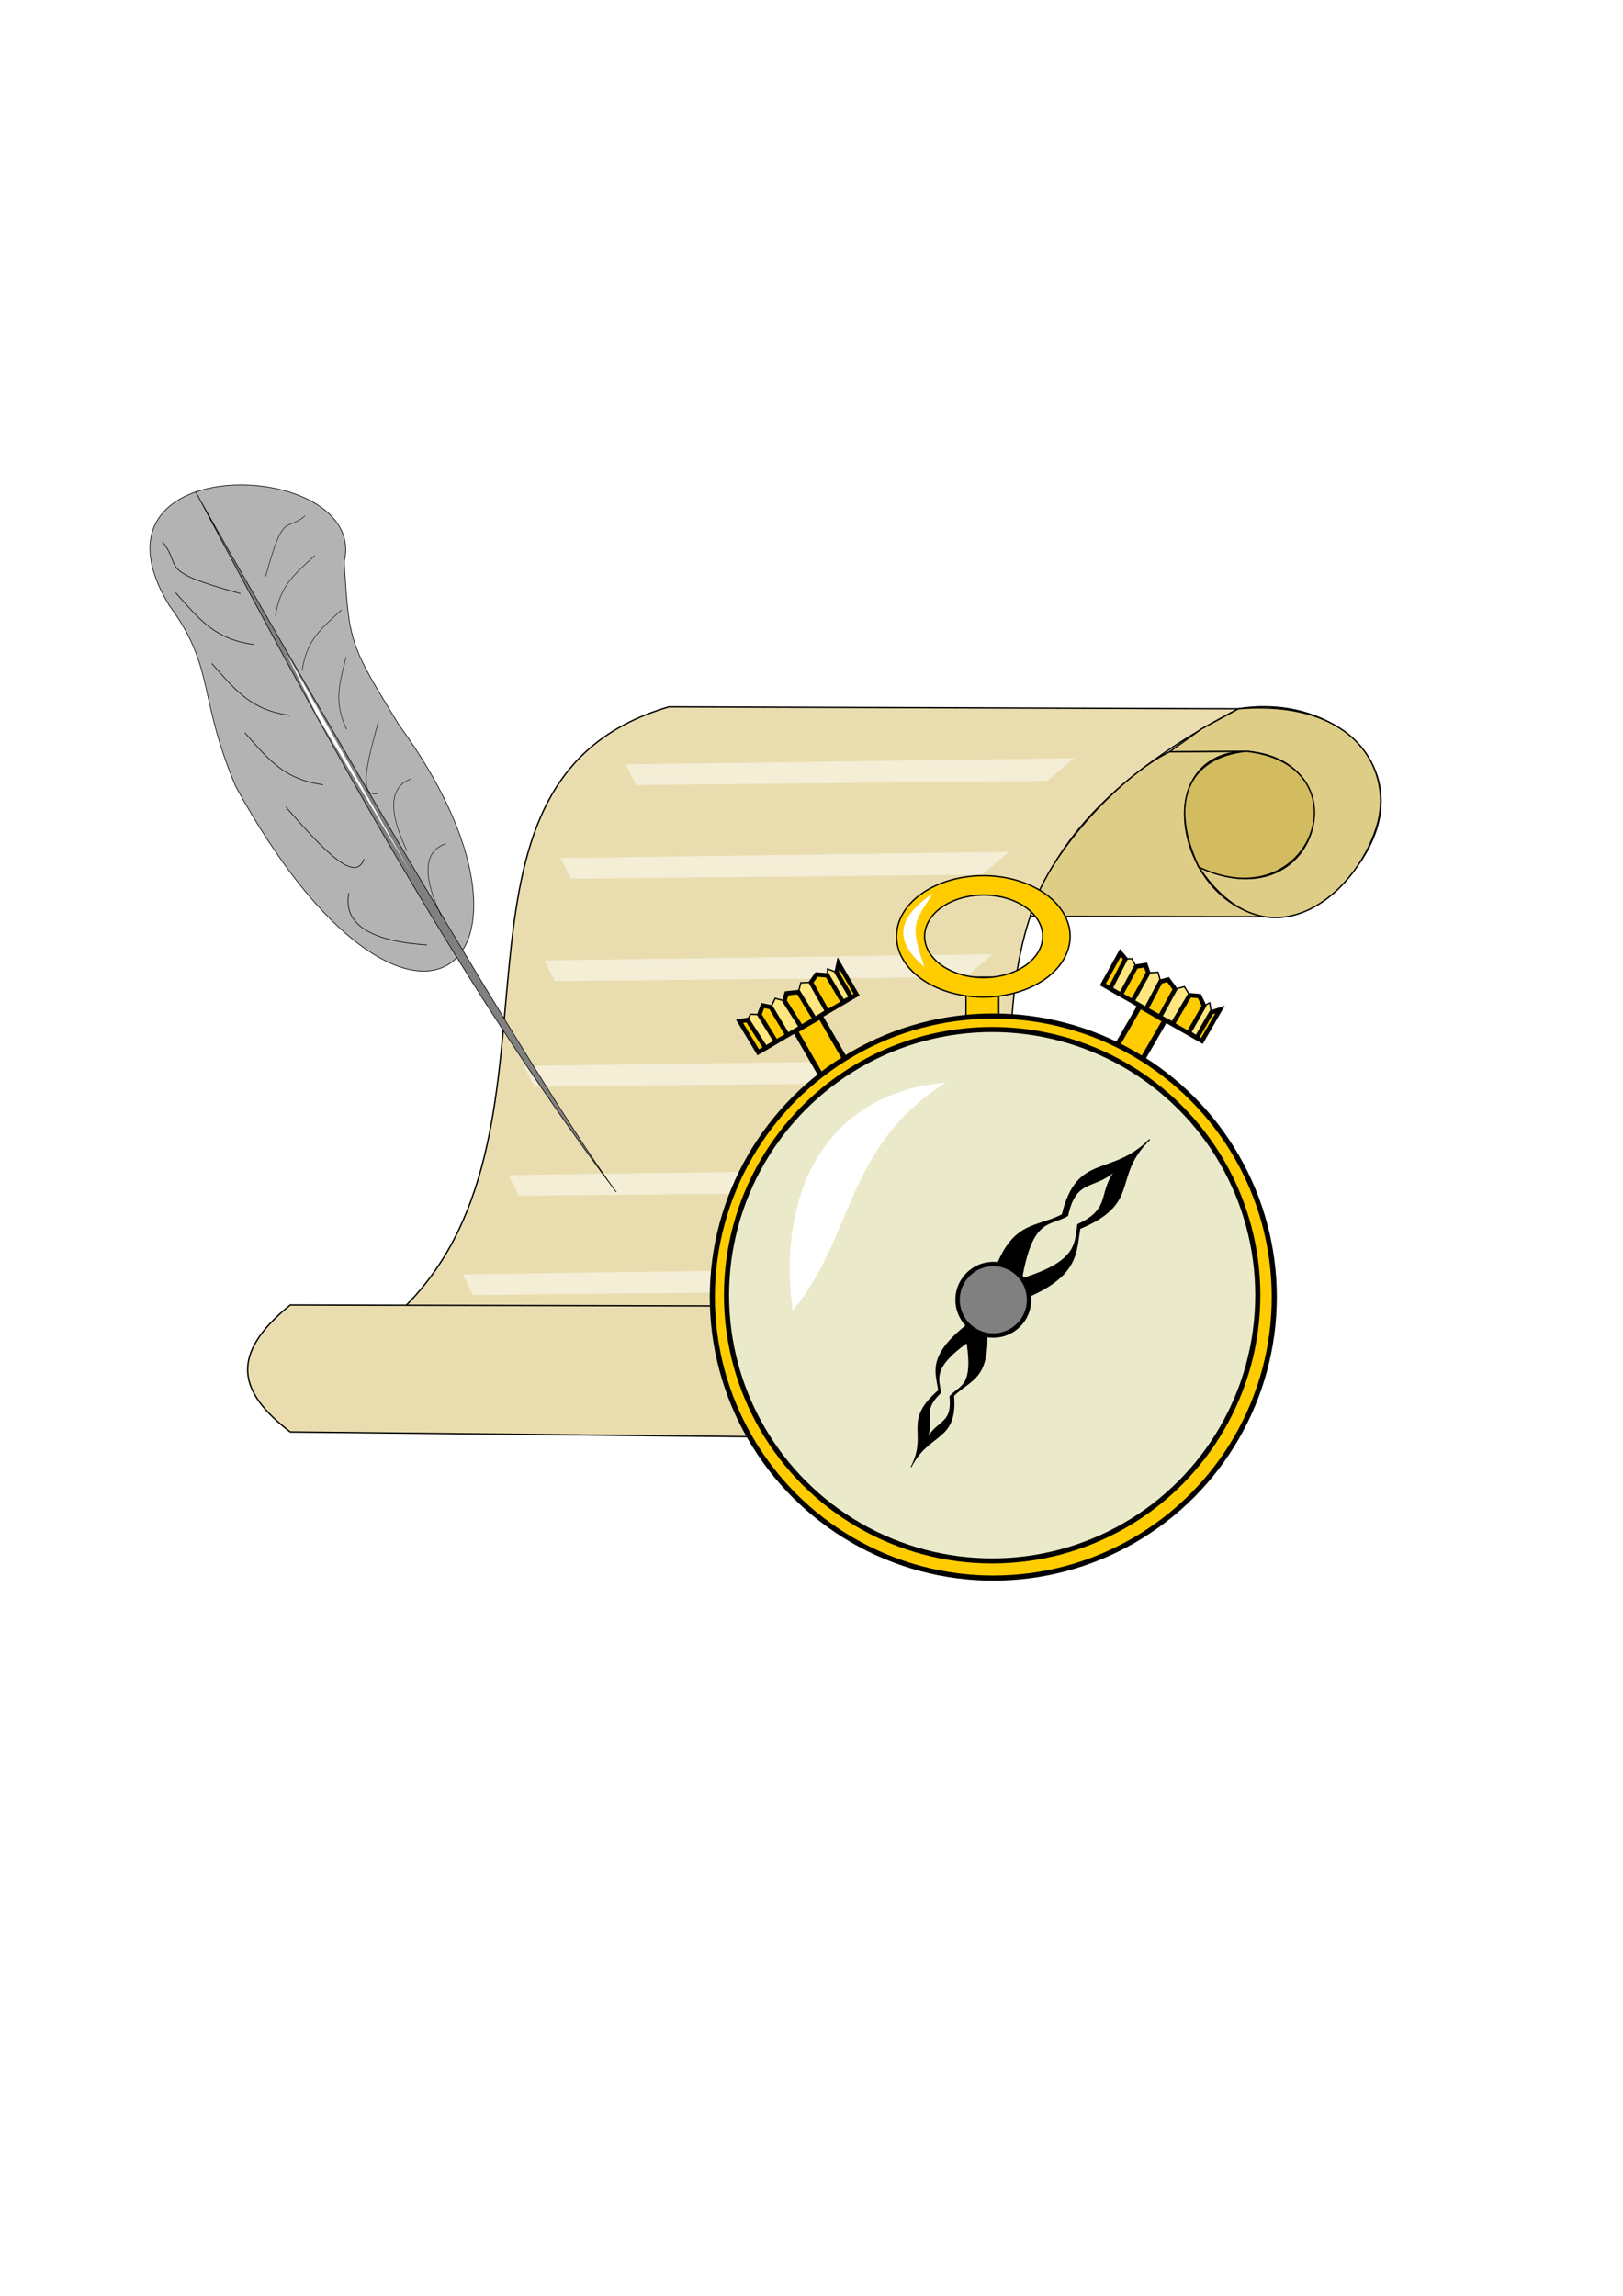 <?xml version="1.0" encoding="UTF-8" standalone="no"?>
<svg
   xmlns:dc="http://purl.org/dc/elements/1.1/"
   xmlns:cc="http://creativecommons.org/ns#"
   xmlns:rdf="http://www.w3.org/1999/02/22-rdf-syntax-ns#"
   xmlns:svg="http://www.w3.org/2000/svg"
   xmlns="http://www.w3.org/2000/svg"
   xmlns:sodipodi="http://sodipodi.sourceforge.net/DTD/sodipodi-0.dtd"
   xmlns:inkscape="http://www.inkscape.org/namespaces/inkscape"
   width="210mm"
   height="297mm"
   viewBox="0 0 210 297"
   version="1.1"
   id="svg2463"
   inkscape:version="1.0.2-2 (e86c870879, 2021-01-15)"
   sodipodi:docname="Geschichte2.svg">
  <defs
     id="defs2457">
    <filter
       style="color-interpolation-filters:sRGB;"
       inkscape:label="Greyscale"
       id="filter16982">
      <feColorMatrix
         values="0.21 0.72 0.072 0 0 0.21 0.72 0.072 0 0 0.21 0.72 0.072 0 0 0 0 0 1 0 "
         id="feColorMatrix16980" />
    </filter>
  </defs>
  <sodipodi:namedview
     id="base"
     pagecolor="#ffffff"
     bordercolor="#666666"
     borderopacity="1.0"
     inkscape:pageopacity="0.0"
     inkscape:pageshadow="2"
     inkscape:zoom="0.35"
     inkscape:cx="713.32757"
     inkscape:cy="789.83122"
     inkscape:document-units="mm"
     inkscape:current-layer="g3272"
     inkscape:document-rotation="0"
     showgrid="false"
     showguides="true"
     inkscape:guide-bbox="true"
     inkscape:window-width="1680"
     inkscape:window-height="987"
     inkscape:window-x="1272"
     inkscape:window-y="-8"
     inkscape:window-maximized="1">
    <sodipodi:guide
       position="-33.676,85.59"
       orientation="0,-1"
       id="guide2483" />
    <sodipodi:guide
       position="117.866,200.248"
       orientation="1,0"
       id="guide2487" />
    <sodipodi:guide
       position="6.414,200.516"
       orientation="1,0"
       id="guide2489" />
    <sodipodi:guide
       position="49.712,128.887"
       orientation="1,0"
       id="guide2491" />
    <sodipodi:guide
       position="-67.352,257.711"
       orientation="1,0"
       id="guide2493" />
    <sodipodi:guide
       position="-57.73,107.239"
       orientation="0,-1"
       id="guide2495" />
  </sodipodi:namedview>
  <g
     inkscape:label="Ebene 1"
     inkscape:groupmode="layer"
     id="layer1">
    <g
       id="g3272">
      <g
         id="g16978"
         style="filter:url(#filter16982)">
        <path
           style="fill:#f4eed7;stroke:none;stroke-width:0.265px;stroke-linecap:butt;stroke-linejoin:miter;stroke-opacity:1"
           d="m 67.806,137.895 57.997,-0.802 -3.474,2.94 -53.187,0.535 z"
           id="path3487-8" />
        <path
           style="fill:#e9ddaf;stroke:#000000;stroke-width:0.175px;stroke-linecap:butt;stroke-linejoin:miter;stroke-opacity:1"
           d="m 52.505,168.918 c 23.186,-23.335 1.101,-67.894 34.051,-77.473 l 73.682,0.25 c -50.317,26.224 -12.857,53.218 -45.519,88.565"
           id="path2465"
           sodipodi:nodetypes="cccc" />
        <path
           style="fill:none;stroke:#000000;stroke-width:0.175px;stroke-linecap:butt;stroke-linejoin:miter;stroke-opacity:1"
           d="m 160.238,91.695 c 12.62,-2.019 23.487,7.884 15.985,19.482 -15.85,22.362 -33.56,-12.76 -14.986,-13.987 10.549,0.794 10.753,11.189 5.159,14.976"
           id="path2473"
           sodipodi:nodetypes="cccc" />
        <path
           style="fill:#decd87;fill-opacity:1;stroke:#000000;stroke-width:0.175px;stroke-linecap:butt;stroke-linejoin:miter;stroke-opacity:1"
           d="m 164.456,118.588 -31.158,-0.046 c 1.968,-7.994 11.841,-18.271 18.039,-21.293 l 9.9,-0.059 c -13.127,0.316 -8.565,20.588 3.219,21.398 z"
           id="path2477"
           sodipodi:nodetypes="ccccc" />
        <path
           style="fill:#decd87;stroke:#000000;stroke-width:0.175px;stroke-linecap:butt;stroke-linejoin:miter;stroke-opacity:1"
           d="m 155.118,112.176 c 8.617,12.952 20.04,4.164 22.985,-5.153 2.318,-7.333 -2.809,-16.599 -17.864,-15.328 l -4.771,2.595 -4.13,2.959 9.9,-0.059 c 14.969,1.164 9.426,22.155 -6.119,14.986 z"
           id="path2481"
           sodipodi:nodetypes="csccccc" />
        <path
           style="fill:#e9ddaf;fill-opacity:1;stroke:#000000;stroke-width:0.175px;stroke-linecap:butt;stroke-linejoin:miter;stroke-opacity:1"
           d="M 112.968,168.997 37.555,168.821 c -7.979,6.465 -6.69,11.303 0,16.425 l 67.996,0.706 7.418,-16.955"
           id="path2497"
           sodipodi:nodetypes="ccccc" />
        <path
           style="fill:#d3bc5f;stroke:#000000;stroke-width:0.175px;stroke-linecap:butt;stroke-linejoin:miter;stroke-opacity:1"
           d="m 155.118,112.176 c -3.802,-8.022 -1.638,-14.174 6.119,-14.986 15.675,1.698 8.527,21.948 -6.119,14.986 z"
           id="path3134"
           sodipodi:nodetypes="ccc" />
        <path
           style="fill:#f4eed7;stroke:none;stroke-width:0.265px;stroke-linecap:butt;stroke-linejoin:miter;stroke-opacity:1"
           d="m 67.806,137.895 57.997,-0.802 -3.474,2.94 -53.187,0.535 z"
           id="path3487-3" />
        <path
           style="fill:#f4eed7;stroke:none;stroke-width:0.265px;stroke-linecap:butt;stroke-linejoin:miter;stroke-opacity:1"
           d="m 65.8,152.018 57.997,-0.802 -3.474,2.94 -53.187,0.535 z"
           id="path3487-16" />
        <g
           id="g3410"
           transform="matrix(0.312,0.084,-0.084,0.312,175.211,171.706)">
          <path
             style="fill:#b3b3b3;stroke:#000000;stroke-width:0.265px;stroke-linecap:butt;stroke-linejoin:miter;stroke-opacity:1"
             d="m -533.324,-155.726 c 24.282,19.279 20.343,32.017 44.601,63.122 100.384,104.571 149.214,33.464 56.696,-40.821 -27.446,-25.978 -27.801,-26.344 -38.176,-57.452 -1.243,-42.557 -116.796,-16.187 -63.122,35.152 z"
             id="path3268"
             sodipodi:nodetypes="ccccc" />
          <path
             style="fill:#808080;stroke:#000000;stroke-width:0.265px;stroke-linecap:butt;stroke-linejoin:miter;stroke-opacity:1"
             d="m -535.074,-202.59 c 73.791,79.02 150.582,160.791 235.732,227.179 -48.939,-38.817 -228.201,-218.761 -235.732,-227.179 z"
             id="path3262"
             sodipodi:nodetypes="ccc" />
          <path
             style="fill:none;stroke:#000000;stroke-width:0.265px;stroke-linecap:butt;stroke-linejoin:miter;stroke-opacity:1"
             d="m -455.21,-102.403 c -15.559,1.917 -23.129,-3.778 -35.593,-11.935"
             id="path3274"
             sodipodi:nodetypes="cc" />
          <path
             style="fill:none;stroke:#000000;stroke-width:0.265px;stroke-linecap:butt;stroke-linejoin:miter;stroke-opacity:1"
             d="m -431.589,-77.951 c -0.801,11.626 -20.49,-2.041 -35.593,-11.935"
             id="path3274-9"
             sodipodi:nodetypes="cc" />
          <path
             style="fill:none;stroke:#000000;stroke-width:0.265px;stroke-linecap:butt;stroke-linejoin:miter;stroke-opacity:1"
             d="m -398.327,-51.304 c -19.956,4.049 -34.654,1.81 -35.593,-11.935"
             id="path3274-0"
             sodipodi:nodetypes="cc" />
          <path
             style="fill:none;stroke:#000000;stroke-width:0.265px;stroke-linecap:butt;stroke-linejoin:miter;stroke-opacity:1"
             d="m -475.246,-125.765 c -15.559,1.917 -23.129,-3.778 -35.593,-11.935"
             id="path3274-3"
             sodipodi:nodetypes="cc" />
          <path
             style="fill:none;stroke:#000000;stroke-width:0.265px;stroke-linecap:butt;stroke-linejoin:miter;stroke-opacity:1"
             d="m -496.601,-149.389 c -15.559,1.917 -23.129,-3.778 -35.593,-11.935"
             id="path3274-5"
             sodipodi:nodetypes="cc" />
          <path
             style="fill:none;stroke:#000000;stroke-width:0.265px;stroke-linecap:butt;stroke-linejoin:miter;stroke-opacity:1"
             d="m -506.996,-167.721 c -35.484,-0.159 -24.65,-3.936 -35.593,-11.935"
             id="path3274-6"
             sodipodi:nodetypes="cc" />
          <path
             style="fill:none;stroke:#000000;stroke-width:0.201px;stroke-linecap:butt;stroke-linejoin:miter;stroke-opacity:1"
             d="m -451.866,-126.297 c -7.815,-9.238 -7.479,-16.465 -7.685,-27.86"
             id="path3274-30"
             sodipodi:nodetypes="cc" />
          <path
             style="fill:none;stroke:#000000;stroke-width:0.201px;stroke-linecap:butt;stroke-linejoin:miter;stroke-opacity:1"
             d="m -433.174,-104.69 c -7.677,4.138 -7.187,-14.179 -7.184,-27.994"
             id="path3274-9-2"
             sodipodi:nodetypes="cc" />
          <path
             style="fill:none;stroke:#000000;stroke-width:0.201px;stroke-linecap:butt;stroke-linejoin:miter;stroke-opacity:1"
             d="m -415.832,-85.573 c -10.228,-11.92 -14.361,-22.623 -5.766,-28.32"
             id="path3274-0-8"
             sodipodi:nodetypes="cc" />
          <path
             style="fill:none;stroke:#000000;stroke-width:0.201px;stroke-linecap:butt;stroke-linejoin:miter;stroke-opacity:1"
             d="m -475.155,-144.441 c -1.434,-12.015 2.827,-17.861 8.931,-27.486"
             id="path3274-3-7"
             sodipodi:nodetypes="cc" />
          <path
             style="fill:none;stroke:#000000;stroke-width:0.201px;stroke-linecap:butt;stroke-linejoin:miter;stroke-opacity:1"
             d="m -491.136,-162.684 c -1.434,-12.015 2.827,-17.861 8.931,-27.486"
             id="path3274-5-4"
             sodipodi:nodetypes="cc" />
          <path
             style="fill:none;stroke:#000000;stroke-width:0.201px;stroke-linecap:butt;stroke-linejoin:miter;stroke-opacity:1"
             d="m -499.053,-176.984 c 0.119,-27.403 2.945,-19.036 8.931,-27.486"
             id="path3274-6-8"
             sodipodi:nodetypes="cc" />
          <path
             style="fill:none;stroke:#000000;stroke-width:0.201px;stroke-linecap:butt;stroke-linejoin:miter;stroke-opacity:1"
             d="m -395.814,-64.072 c -10.228,-11.92 -14.361,-22.623 -5.766,-28.32"
             id="path3274-0-8-1"
             sodipodi:nodetypes="cc" />
          <path
             style="fill:#ffffff;stroke:none;stroke-width:0.524px;stroke-linecap:butt;stroke-linejoin:miter;stroke-opacity:1"
             d="m -483.383,-149.78 71.581,72.561 -52.703,-51.153 z"
             id="path3392" />
        </g>
        <path
           style="fill:#f4eed7;stroke:none;stroke-width:0.265px;stroke-linecap:butt;stroke-linejoin:miter;stroke-opacity:1"
           d="m 59.868,164.855 57.997,-0.802 -3.474,2.94 -53.187,0.535 z"
           id="path3487-13" />
        <path
           style="fill:#f4eed7;stroke:none;stroke-width:0.265px;stroke-linecap:butt;stroke-linejoin:miter;stroke-opacity:1"
           d="m 70.455,124.246 57.997,-0.802 -3.474,2.94 -53.187,0.535 z"
           id="path3487-18" />
        <path
           style="fill:#f4eed7;stroke:none;stroke-width:0.265px;stroke-linecap:butt;stroke-linejoin:miter;stroke-opacity:1"
           d="m 72.536,111.006 57.997,-0.802 -3.474,2.94 -53.187,0.535 z"
           id="path3487-1" />
        <g
           id="g3567"
           transform="matrix(0.661,0,0,0.661,82.061,54.729)">
          <path
             style="fill:none;stroke:#000000;stroke-width:0.265px;stroke-linecap:butt;stroke-linejoin:miter;stroke-opacity:1"
             d="m 49.422,189.967 -13.875,8.614 -17.907,-13.631 13.363,-11.225 15.769,-0.802 2.673,11.493 -12.027,8.018 -5.88,-4.276 0.267,0.535"
             id="path2485" />
          <g
             id="g3092-3"
             transform="rotate(-30,105.775,345.956)"
             style="fill:#ffcc00;fill-opacity:1">
            <rect
               style="fill:#ffcc00;fill-opacity:1;stroke:#000000;stroke-width:1;stroke-miterlimit:4;stroke-dasharray:none"
               id="rect2521-9"
               width="5.67"
               height="13.985"
               x="154.97"
               y="112.259" />
            <path
               style="fill:#ffe680;fill-opacity:1;stroke:#000000;stroke-width:0.265px;stroke-linecap:butt;stroke-linejoin:miter;stroke-opacity:1"
               d="m 154.97,112.259 -8.373,-0.006 -0.134,-7.083 1.47,0.535 1.069,-0.668 1.47,0.935 1.47,-1.203 1.203,1.069 1.604,-1.069 1.336,1.336 1.069,-1.069 2.138,0.935 1.336,-1.336 1.737,0.935 1.737,-0.802 1.737,1.203 0.668,-1.069 1.203,1.47 1.203,-1.336 v 7.083 l -8.274,0.139 z"
               id="path2523-5" />
            <path
               style="fill:#ffcc00;fill-opacity:1;stroke:#000000;stroke-width:0.865;stroke-linecap:butt;stroke-linejoin:miter;stroke-miterlimit:4;stroke-dasharray:none;stroke-opacity:1"
               d="m 147.934,105.705 0.327,6.554 2.386,-0.024 -0.174,-6.263 1.47,-1.203 1.203,1.069 0.1,6.373 3.095,0.024 -0.255,-6.13 1.069,-1.069 2.138,0.935 0.142,6.216 2.858,-0.095 0.073,-6.522 1.737,-0.802 1.737,1.203 0.044,6.051 1.843,0.071 -0.015,-5.721 1.203,-1.336 v 7.083 l -22.317,0.134 -0.134,-7.083 z"
               id="path2525-3"
               sodipodi:nodetypes="cccccccccccccccccccccccc" />
          </g>
          <g
             id="g3092"
             transform="rotate(30,123.59,8.694)">
            <rect
               style="fill:#ffcc00;fill-opacity:1;stroke:#000000;stroke-width:1;stroke-miterlimit:4;stroke-dasharray:none"
               id="rect2521"
               width="5.67"
               height="13.985"
               x="154.97"
               y="112.259" />
            <path
               style="fill:#ffe680;stroke:#000000;stroke-width:0.265px;stroke-linecap:butt;stroke-linejoin:miter;stroke-opacity:1"
               d="m 154.97,112.259 -8.373,-0.006 -0.134,-7.083 1.47,0.535 1.069,-0.668 1.47,0.935 1.47,-1.203 1.203,1.069 1.604,-1.069 1.336,1.336 1.069,-1.069 2.138,0.935 1.336,-1.336 1.737,0.935 1.737,-0.802 1.737,1.203 0.668,-1.069 1.203,1.47 1.203,-1.336 v 7.083 l -8.274,0.139 z"
               id="path2523" />
            <path
               style="fill:#ffcc00;fill-opacity:1;stroke:#000000;stroke-width:0.865;stroke-linecap:butt;stroke-linejoin:miter;stroke-miterlimit:4;stroke-dasharray:none;stroke-opacity:1"
               d="m 147.934,105.705 0.327,6.554 2.386,-0.024 -0.174,-6.263 1.47,-1.203 1.203,1.069 0.1,6.373 3.095,0.024 -0.092,-2.221 -0.163,-3.909 1.069,-1.069 2.138,0.935 0.142,6.216 2.858,-0.095 0.073,-6.522 1.737,-0.802 1.737,1.203 0.044,6.051 1.843,0.071 -0.015,-5.721 1.203,-1.336 v 7.083 l -4.672,0.028 -5.989,0.036 -11.656,0.07 -0.134,-7.083 z"
               id="path2525"
               sodipodi:nodetypes="ccccccccccccccccccccccccccc" />
          </g>
          <g
             id="g3258"
             transform="translate(-107.71,-34.821)">
            <rect
               style="fill:#ffcc00;fill-opacity:1;stroke:#000000;stroke-width:0.252;stroke-linecap:round;stroke-miterlimit:4;stroke-dasharray:none;stroke-opacity:1"
               id="rect3185"
               width="6.414"
               height="16.379"
               x="172.656"
               y="143.256" />
            <g
               id="g3252"
               transform="translate(21.545,4.914)">
              <path
                 id="path3225"
                 style="fill:#ffcc00;fill-opacity:1;stroke:#000000;stroke-width:1.002;stroke-linecap:round;stroke-miterlimit:4;stroke-dasharray:none;stroke-opacity:1"
                 d="m 583.035,447.143 a 64.107,44.821 0 0 0 -64.107,44.822 64.107,44.821 0 0 0 64.107,44.82 64.107,44.821 0 0 0 64.107,-44.82 64.107,44.821 0 0 0 -64.107,-44.822 z m -0.113,14.305 a 43.606,30.488 0 0 1 0.346,0 43.606,30.488 0 0 1 43.605,30.488 43.606,30.488 0 0 1 -43.605,30.488 43.606,30.488 0 0 1 -43.605,-30.488 43.606,30.488 0 0 1 43.26,-30.488 z"
                 transform="scale(0.265)" />
              <path
                 style="fill:#ffffff;stroke:none;stroke-width:0.265px;stroke-linecap:butt;stroke-linejoin:miter;stroke-opacity:1"
                 d="m 144.67,121.897 c -6.052,4.244 -8.592,8.579 -1.701,14.458 -2.935,-8.43 -1.982,-8.698 1.701,-14.458 z"
                 id="path3248"
                 sodipodi:nodetypes="ccc" />
            </g>
          </g>
          <circle
             style="fill:#ffcc00;stroke:#000000;stroke-width:1"
             id="path2499"
             cx="70.292"
             cy="171.052"
             r="55" />
          <circle
             style="fill:#e4f1ff;fill-opacity:0.796;stroke:#000000;stroke-width:1"
             id="path2499-6"
             cx="70.067"
             cy="170.689"
             r="52" />
          <path
             id="path3142"
             style="fill:#000000;stroke:#000000;stroke-width:0.223px;stroke-linecap:butt;stroke-linejoin:miter;stroke-opacity:1"
             d="m 100.902,140.21 c -7.56,7.601 -14.143,2.554 -17.103,14.738 -6.167,3.207 -11.663,0.439 -15.278,18.981 18.833,-5.224 17.721,-10.65 18.699,-16.301 12.124,-5.034 6.057,-10.04 13.682,-17.418 z m -5.988,5.28 c -4.498,4.819 -0.919,8.088 -8.07,11.376 -0.577,3.691 0.079,7.234 -11.03,10.646 2.132,-12.11 5.374,-10.302 9.012,-12.397 1.746,-7.957 5.629,-4.661 10.088,-9.626 z" />
          <path
             id="path3142-5"
             style="fill:#000000;stroke:#000000;stroke-width:0.161px;stroke-linecap:butt;stroke-linejoin:miter;stroke-opacity:1"
             d="m 54.184,204.346 c 3.444,-6.916 9.093,-4.959 8.351,-13.964 3.49,-3.594 7.878,-2.949 6.139,-16.452 -11.695,7.85 -9.702,11.309 -9.087,15.396 -7.149,6.196 -1.863,8.242 -5.403,15.02 z m 2.897,-4.971 c 1.982,-4.317 -1.208,-5.741 2.936,-9.613 -0.444,-2.655 -1.697,-4.93 5.126,-9.786 1.292,8.767 -1.336,8.267 -3.349,10.525 0.613,5.839 -2.792,4.467 -4.714,8.875 z" />
          <circle
             style="fill:#808080;stroke:#000000;stroke-width:0.865;stroke-miterlimit:4;stroke-dasharray:none"
             id="path3126"
             cx="70.292"
             cy="171.587"
             r="7" />
          <path
             style="fill:#ffffff;stroke:none;stroke-width:0.265px;stroke-linecap:butt;stroke-linejoin:miter;stroke-opacity:1"
             d="M 60.937,129.091 C 38.523,131.082 27.84,149.105 31.003,173.725 43.217,158.931 41.132,141.819 60.937,129.091 Z"
             id="path3132"
             sodipodi:nodetypes="ccc" />
        </g>
        <path
           style="fill:#f4eed7;stroke:none;stroke-width:0.265px;stroke-linecap:butt;stroke-linejoin:miter;stroke-opacity:1"
           d="m 80.983,98.89 57.997,-0.802 -3.474,2.94 -53.187,0.535 z"
           id="path3487" />
      </g>
    </g>
  </g>
</svg>
